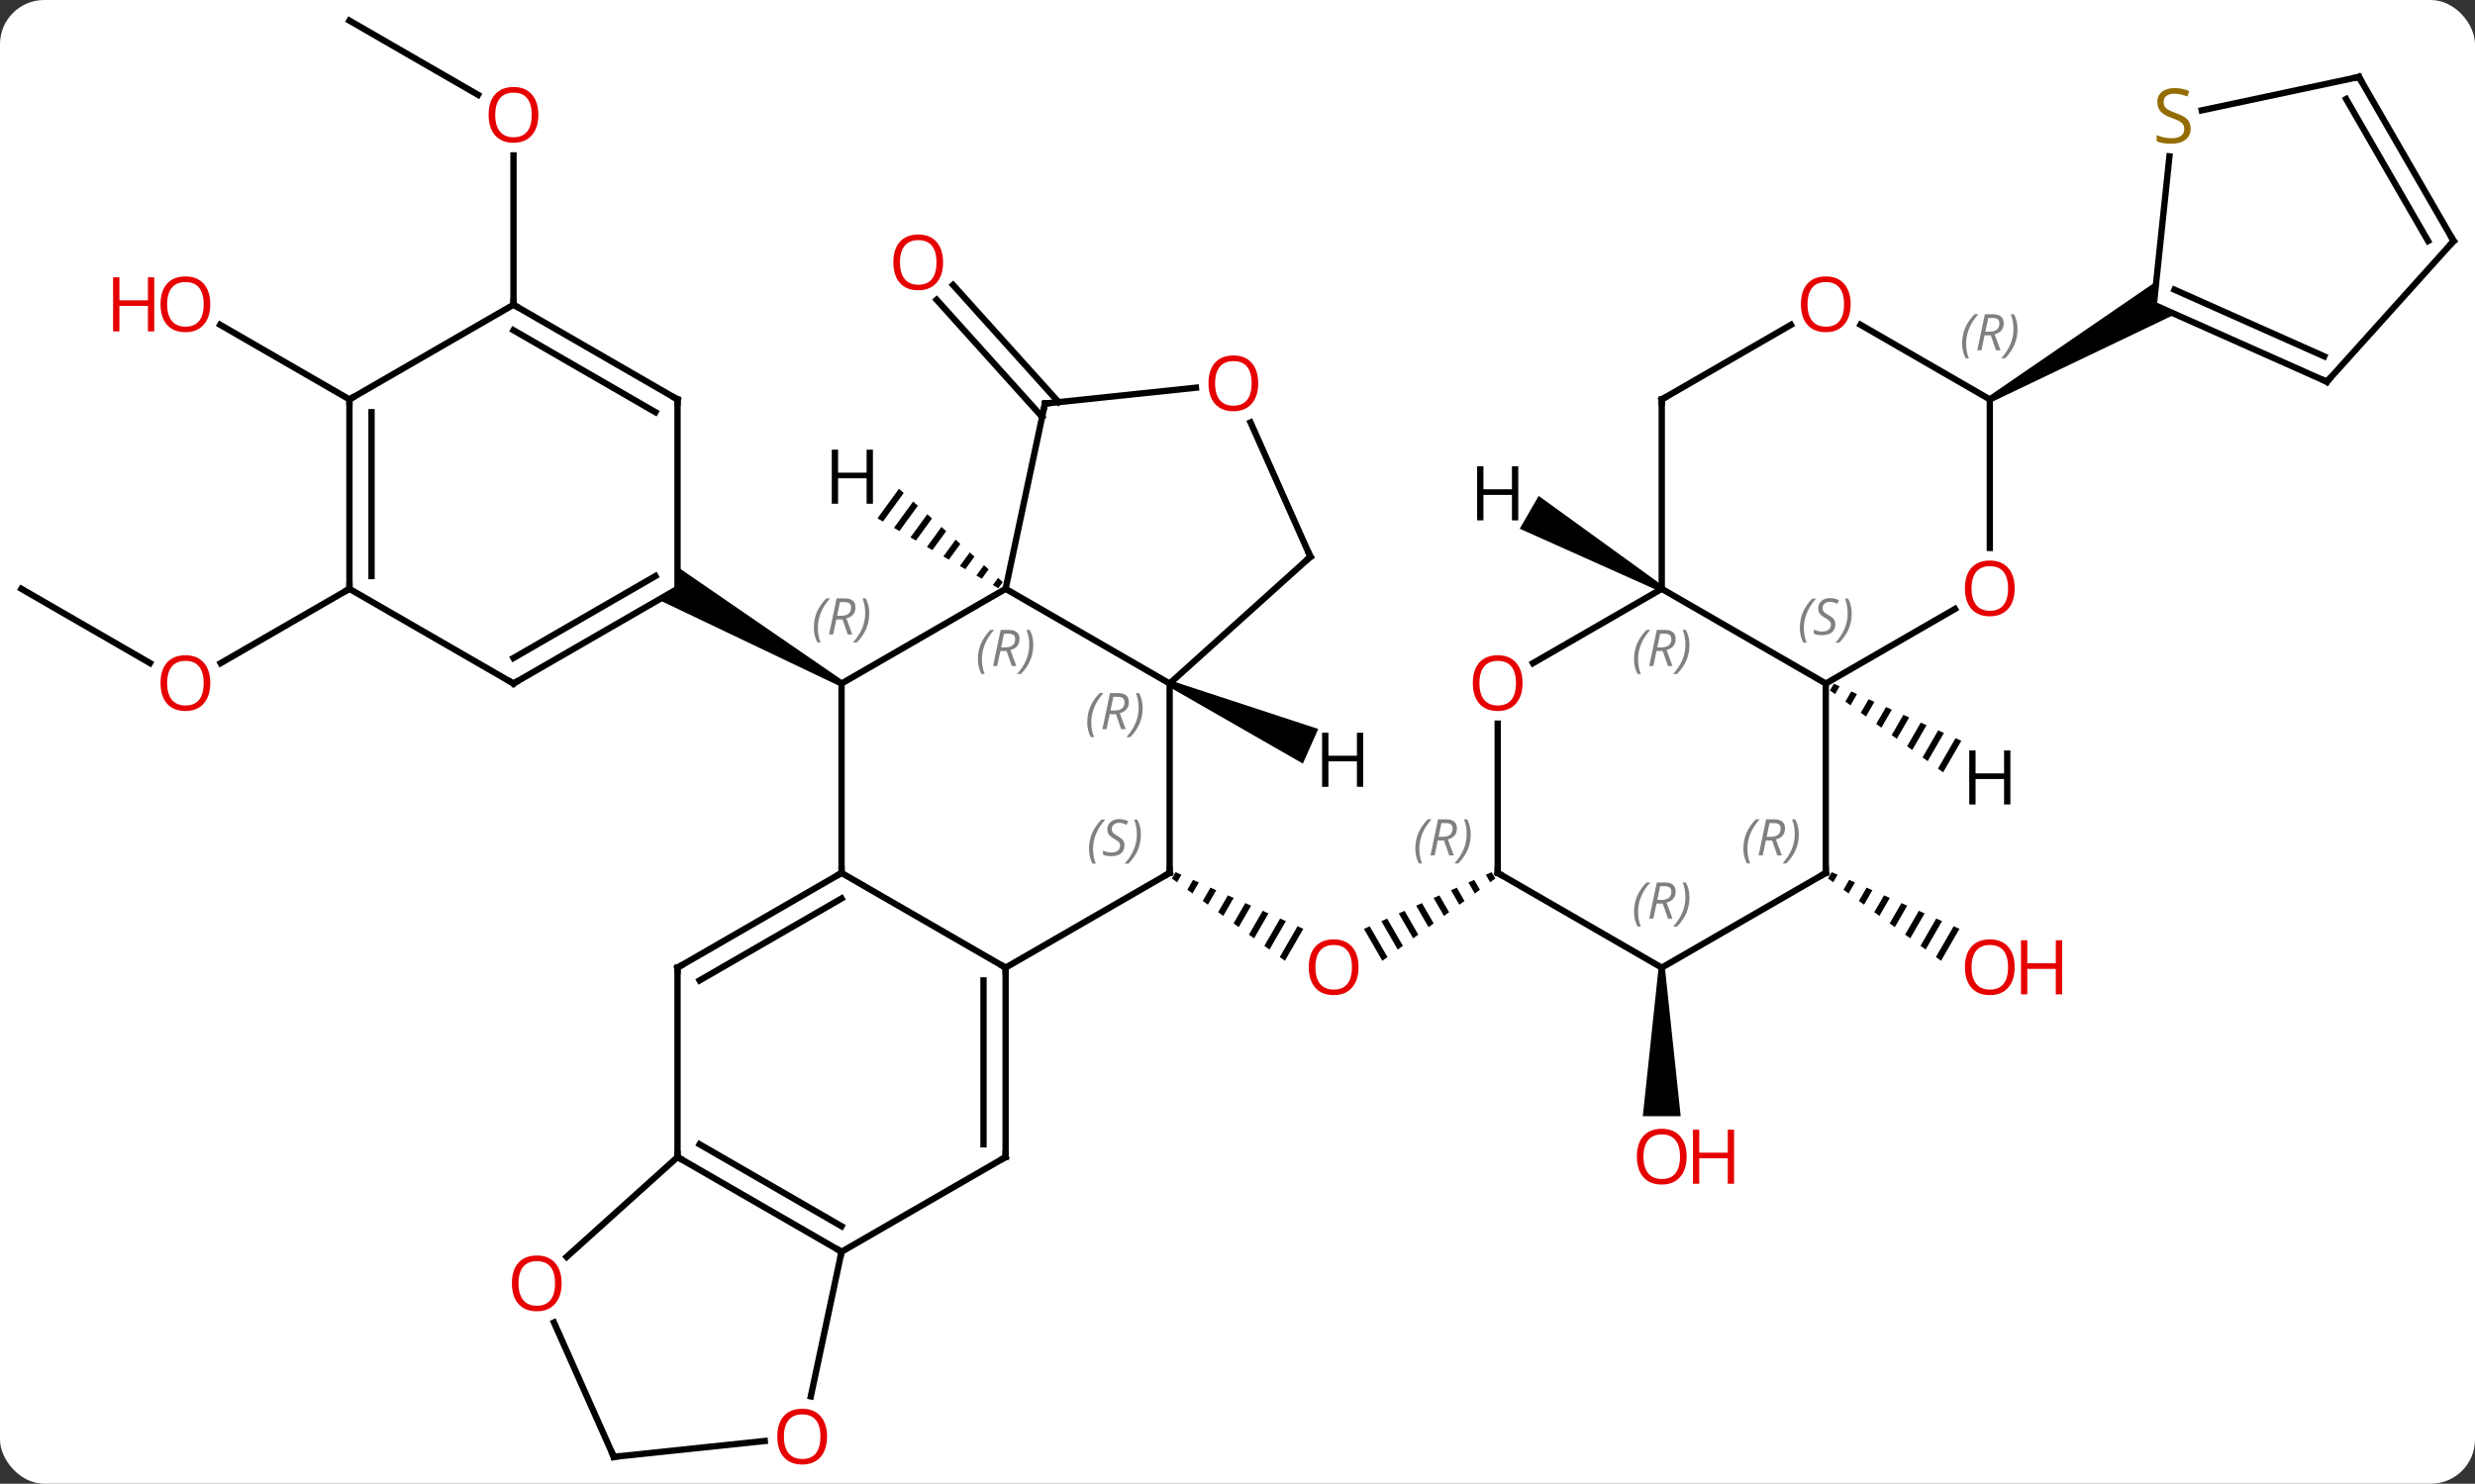 <svg width="392" viewBox="0 0 392 235" style="fill-opacity:1; color-rendering:auto; color-interpolation:auto; text-rendering:auto; stroke:black; stroke-linecap:square; stroke-miterlimit:10; shape-rendering:auto; stroke-opacity:1; fill:black; stroke-dasharray:none; font-weight:normal; stroke-width:1; font-family:'Open Sans'; font-style:normal; stroke-linejoin:miter; font-size:12; stroke-dashoffset:0; image-rendering:auto;" height="235" class="cas-substance-image" xmlns:xlink="http://www.w3.org/1999/xlink" xmlns="http://www.w3.org/2000/svg"><rect x="0" y="0" width="392" height="235" fill="#333333" stroke="none"/><svg class="cas-substance-single-component"><rect y="0" x="0" width="392" stroke="none" ry="7" rx="7" height="235" fill="white" class="cas-substance-group"/><svg y="0" x="0" width="392" viewBox="0 0 392 235" style="fill:black;" height="235" class="cas-substance-single-component-image"><svg><g><g transform="translate(196,117)" style="text-rendering:geometricPrecision; color-rendering:optimizeQuality; color-interpolation:linearRGB; stroke-linecap:butt; image-rendering:optimizeQuality;"><line y2="-50.969" y1="-69.525" x2="-30.942" x1="-47.652" style="fill:none;"/><line y2="-53.311" y1="-71.867" x2="-28.341" x1="-45.051" style="fill:none;"/><path style="stroke:none;" d="M-9.802 21.137 L-10.382 22.143 L-10.382 22.143 L-9.569 22.736 L-9.569 22.736 L-8.883 21.545 L-8.883 21.545 L-9.802 21.137 ZM-7.044 22.361 L-7.943 23.92 L-7.943 23.92 L-7.13 24.512 L-7.13 24.512 L-6.124 22.77 L-6.124 22.77 L-7.044 22.361 ZM-4.286 23.586 L-5.503 25.697 L-5.503 25.697 L-4.69 26.289 L-4.69 26.289 L-3.366 23.994 L-3.366 23.994 L-4.286 23.586 ZM-1.527 24.81 L-3.064 27.474 L-3.064 27.474 L-2.251 28.066 L-2.251 28.066 L-0.608 25.218 L-0.608 25.218 L-1.527 24.81 ZM1.231 26.034 L-0.624 29.251 L0.189 29.843 L0.189 29.843 L2.15 26.442 L2.15 26.442 L1.231 26.034 ZM3.989 27.258 L1.815 31.028 L1.815 31.028 L2.628 31.62 L2.628 31.62 L4.908 27.666 L3.989 27.258 ZM6.747 28.482 L4.255 32.804 L4.255 32.804 L5.068 33.397 L5.068 33.397 L7.667 28.89 L7.667 28.89 L6.747 28.482 ZM9.505 29.706 L6.694 34.581 L6.694 34.581 L7.507 35.174 L7.507 35.174 L10.425 30.114 L10.425 30.114 L9.505 29.706 Z"/><path style="stroke:none;" d="M40.25 21.144 L39.331 21.552 L39.331 21.552 L40.018 22.744 L40.018 22.744 L40.832 22.152 L40.832 22.152 L40.25 21.144 ZM37.492 22.368 L36.573 22.776 L37.579 24.521 L38.392 23.929 L38.392 23.929 L37.492 22.368 ZM34.734 23.593 L33.815 24.001 L33.815 24.001 L35.139 26.297 L35.139 26.297 L35.952 25.705 L35.952 25.705 L34.734 23.593 ZM31.976 24.817 L31.057 25.225 L31.057 25.225 L32.699 28.074 L33.513 27.482 L31.976 24.817 ZM29.218 26.042 L28.299 26.45 L28.299 26.45 L30.26 29.851 L30.26 29.851 L31.073 29.258 L31.073 29.258 L29.218 26.042 ZM26.46 27.266 L25.541 27.674 L27.82 31.627 L28.633 31.035 L28.633 31.035 L26.46 27.266 ZM23.702 28.491 L22.783 28.899 L25.38 33.404 L25.38 33.404 L26.194 32.811 L26.194 32.811 L23.702 28.491 ZM20.944 29.715 L20.025 30.123 L20.025 30.123 L22.941 35.18 L23.754 34.588 L23.754 34.588 L20.944 29.715 Z"/><line y2="-23.739" y1="-11.98" x2="-192.615" x1="-172.249" style="fill:none;"/><line y2="-23.739" y1="-11.965" x2="-140.655" x1="-161.048" style="fill:none;"/><line y2="-113.739" y1="-101.98" x2="-140.655" x1="-120.286" style="fill:none;"/><line y2="-68.739" y1="-92.387" x2="-114.672" x1="-114.672" style="fill:none;"/><line y2="-53.739" y1="-65.56" x2="-140.655" x1="-161.13" style="fill:none;"/><path style="stroke:none;" d="M66.694 36.261 L67.694 36.261 L70.194 59.784 L64.194 59.784 Z"/><path style="stroke:none;" d="M94.121 21.137 L93.541 22.143 L93.541 22.143 L94.354 22.736 L95.04 21.545 L94.121 21.137 ZM96.879 22.361 L95.98 23.92 L95.98 23.92 L96.793 24.512 L97.799 22.77 L96.879 22.361 ZM99.637 23.586 L98.42 25.697 L98.42 25.697 L99.233 26.289 L100.557 23.994 L100.557 23.994 L99.637 23.586 ZM102.396 24.81 L100.859 27.474 L101.672 28.066 L101.672 28.066 L103.315 25.218 L102.396 24.81 ZM105.154 26.034 L103.299 29.251 L104.112 29.843 L106.073 26.442 L105.154 26.034 ZM107.912 27.258 L105.738 31.028 L106.551 31.62 L108.831 27.666 L107.912 27.258 ZM110.67 28.482 L108.178 32.804 L108.991 33.397 L108.991 33.397 L111.59 28.89 L110.67 28.482 ZM113.428 29.706 L110.617 34.581 L111.43 35.174 L114.348 30.114 L114.348 30.114 L113.428 29.706 Z"/><line y2="21.261" y1="-8.739" x2="-62.712" x1="-62.712" style="fill:none;"/><line y2="-23.739" y1="-8.739" x2="-36.729" x1="-62.712" style="fill:none;"/><path style="stroke:none;" d="M-62.462 -9.172 L-62.962 -8.306 L-91.692 -22.007 L-88.692 -23.739 L-88.692 -27.203 Z"/><line y2="36.261" y1="21.261" x2="-36.729" x1="-62.712" style="fill:none;"/><line y2="36.261" y1="21.261" x2="-88.692" x1="-62.712" style="fill:none;"/><line y2="38.282" y1="25.302" x2="-85.192" x1="-62.712" style="fill:none;"/><line y2="-8.739" y1="-23.739" x2="-10.749" x1="-36.729" style="fill:none;"/><line y2="-53.085" y1="-23.739" x2="-30.492" x1="-36.729" style="fill:none;"/><line y2="21.261" y1="36.261" x2="-10.749" x1="-36.729" style="fill:none;"/><line y2="66.261" y1="36.261" x2="-36.729" x1="-36.729" style="fill:none;"/><line y2="64.24" y1="38.282" x2="-40.229" x1="-40.229" style="fill:none;"/><line y2="66.261" y1="36.261" x2="-88.692" x1="-88.692" style="fill:none;"/><line y2="21.261" y1="-8.739" x2="-10.749" x1="-10.749" style="fill:none;"/><line y2="-28.815" y1="-8.739" x2="11.544" x1="-10.749" style="fill:none;"/><line y2="-55.597" y1="-53.085" x2="-6.583" x1="-30.492" style="fill:none;"/><line y2="81.261" y1="66.261" x2="-62.712" x1="-36.729" style="fill:none;"/><line y2="81.261" y1="66.261" x2="-62.712" x1="-88.692" style="fill:none;"/><line y2="77.22" y1="64.24" x2="-62.712" x1="-85.192" style="fill:none;"/><line y2="82.075" y1="66.261" x2="-106.255" x1="-88.692" style="fill:none;"/><line y2="-50.1" y1="-28.815" x2="2.068" x1="11.544" style="fill:none;"/><line y2="104.171" y1="81.261" x2="-67.582" x1="-62.712" style="fill:none;"/><line y2="113.739" y1="92.454" x2="-98.784" x1="-108.26" style="fill:none;"/><line y2="113.739" y1="111.227" x2="-98.784" x1="-74.876" style="fill:none;"/><line y2="-8.739" y1="-23.739" x2="-114.672" x1="-88.692" style="fill:none;"/><line y2="-12.78" y1="-25.76" x2="-114.672" x1="-92.192" style="fill:none;"/><line y2="-53.739" y1="-23.739" x2="-88.692" x1="-88.692" style="fill:none;"/><line y2="-23.739" y1="-8.739" x2="-140.655" x1="-114.672" style="fill:none;"/><line y2="-68.739" y1="-53.739" x2="-114.672" x1="-88.692" style="fill:none;"/><line y2="-64.698" y1="-51.718" x2="-114.672" x1="-92.192" style="fill:none;"/><line y2="-53.739" y1="-23.739" x2="-140.655" x1="-140.655" style="fill:none;"/><line y2="-51.718" y1="-25.76" x2="-137.155" x1="-137.155" style="fill:none;"/><line y2="-53.739" y1="-68.739" x2="-140.655" x1="-114.672" style="fill:none;"/><line y2="-2.387" y1="21.261" x2="41.211" x1="41.211" style="fill:none;"/><line y2="36.261" y1="21.261" x2="67.194" x1="41.211" style="fill:none;"/><line y2="-23.739" y1="-11.965" x2="67.194" x1="46.799" style="fill:none;"/><line y2="21.261" y1="36.261" x2="93.174" x1="67.194" style="fill:none;"/><line y2="-8.739" y1="-23.739" x2="93.174" x1="67.194" style="fill:none;"/><line y2="-53.739" y1="-23.739" x2="67.194" x1="67.194" style="fill:none;"/><line y2="-8.739" y1="21.261" x2="93.174" x1="93.174" style="fill:none;"/><line y2="-20.55" y1="-8.739" x2="113.631" x1="93.174" style="fill:none;"/><line y2="-65.55" y1="-53.739" x2="87.651" x1="67.194" style="fill:none;"/><line y2="-53.739" y1="-30.216" x2="119.154" x1="119.154" style="fill:none;"/><line y2="-53.739" y1="-65.56" x2="119.154" x1="98.679" style="fill:none;"/><path style="stroke:none;" d="M119.404 -53.306 L118.904 -54.172 L145.522 -72.427 L145.134 -68.739 L148.522 -67.231 Z"/><line y2="-56.538" y1="-68.739" x2="172.542" x1="145.134" style="fill:none;"/><line y2="-60.557" y1="-71.115" x2="172.119" x1="148.404" style="fill:none;"/><line y2="-92.244" y1="-68.739" x2="147.606" x1="145.134" style="fill:none;"/><line y2="-78.831" y1="-56.538" x2="192.615" x1="172.542" style="fill:none;"/><line y2="-104.814" y1="-99.523" x2="177.615" x1="152.722" style="fill:none;"/><line y2="-104.814" y1="-78.831" x2="177.615" x1="192.615" style="fill:none;"/><line y2="-101.314" y1="-78.831" x2="175.594" x1="188.573" style="fill:none;"/><path style="stroke:none;" d="M-53.615 -39.585 L-57.022 -34.902 L-56.152 -34.399 L-52.867 -38.914 L-52.867 -38.914 L-53.615 -39.585 ZM-51.373 -37.57 L-54.412 -33.392 L-54.412 -33.392 L-53.542 -32.889 L-53.542 -32.889 L-50.625 -36.898 L-50.625 -36.898 L-51.373 -37.57 ZM-49.131 -35.555 L-51.802 -31.883 L-50.932 -31.38 L-48.383 -34.883 L-49.131 -35.555 ZM-46.889 -33.54 L-49.192 -30.373 L-49.192 -30.373 L-48.322 -29.87 L-48.322 -29.87 L-46.141 -32.868 L-46.889 -33.54 ZM-44.647 -31.524 L-46.582 -28.864 L-46.582 -28.864 L-45.712 -28.36 L-43.899 -30.853 L-44.647 -31.524 ZM-42.404 -29.509 L-43.972 -27.354 L-43.972 -27.354 L-43.102 -26.851 L-41.657 -28.837 L-41.657 -28.837 L-42.404 -29.509 ZM-40.163 -27.494 L-41.362 -25.844 L-41.362 -25.844 L-40.492 -25.341 L-39.415 -26.822 L-40.163 -27.494 ZM-37.92 -25.479 L-38.752 -24.335 L-38.752 -24.335 L-37.883 -23.832 L-37.883 -23.832 L-37.173 -24.807 L-37.173 -24.807 L-37.92 -25.479 Z"/><path style="stroke:none;" d="M-10.952 -8.282 L-10.546 -9.196 L12.791 -1.542 L10.351 3.939 Z"/><path style="stroke:none;" d="M67.444 -24.172 L66.944 -23.306 L44.701 -33.26 L47.701 -38.456 Z"/><path style="stroke:none;" d="M94.451 -8.713 L93.836 -7.646 L94.65 -7.057 L95.368 -8.302 L94.451 -8.713 ZM97.204 -7.48 L96.28 -5.878 L97.095 -5.288 L98.122 -7.069 L97.204 -7.48 ZM99.957 -6.248 L98.724 -4.109 L99.539 -3.519 L100.875 -5.837 L99.957 -6.248 ZM102.711 -5.016 L101.168 -2.34 L101.983 -1.751 L103.629 -4.605 L103.629 -4.605 L102.711 -5.016 ZM105.464 -3.783 L103.612 -0.572 L104.427 0.018 L106.382 -3.372 L105.464 -3.783 ZM108.218 -2.551 L106.057 1.197 L106.057 1.197 L106.871 1.786 L109.136 -2.14 L108.218 -2.551 ZM110.971 -1.318 L108.501 2.966 L109.316 3.555 L111.889 -0.908 L110.971 -1.318 ZM113.725 -0.086 L110.945 4.734 L111.76 5.324 L114.643 0.325 L113.725 -0.086 Z"/></g><g transform="translate(196,117)" style="fill:rgb(230,0,0); text-rendering:geometricPrecision; color-rendering:optimizeQuality; image-rendering:optimizeQuality; font-family:'Open Sans'; stroke:rgb(230,0,0); color-interpolation:linearRGB;"><path style="stroke:none;" d="M-46.63 -75.448 Q-46.63 -73.386 -47.67 -72.206 Q-48.709 -71.026 -50.552 -71.026 Q-52.443 -71.026 -53.474 -72.191 Q-54.505 -73.355 -54.505 -75.464 Q-54.505 -77.558 -53.474 -78.706 Q-52.443 -79.855 -50.552 -79.855 Q-48.693 -79.855 -47.662 -78.683 Q-46.63 -77.511 -46.63 -75.448 ZM-53.459 -75.448 Q-53.459 -73.714 -52.716 -72.808 Q-51.974 -71.901 -50.552 -71.901 Q-49.13 -71.901 -48.404 -72.8 Q-47.677 -73.698 -47.677 -75.448 Q-47.677 -77.183 -48.404 -78.073 Q-49.13 -78.964 -50.552 -78.964 Q-51.974 -78.964 -52.716 -78.066 Q-53.459 -77.167 -53.459 -75.448 Z"/><path style="stroke:none;" d="M19.169 36.191 Q19.169 38.253 18.129 39.433 Q17.09 40.613 15.247 40.613 Q13.356 40.613 12.325 39.449 Q11.293 38.284 11.293 36.175 Q11.293 34.081 12.325 32.933 Q13.356 31.784 15.247 31.784 Q17.106 31.784 18.137 32.956 Q19.169 34.128 19.169 36.191 ZM12.34 36.191 Q12.34 37.925 13.083 38.831 Q13.825 39.738 15.247 39.738 Q16.669 39.738 17.395 38.839 Q18.122 37.941 18.122 36.191 Q18.122 34.456 17.395 33.566 Q16.669 32.675 15.247 32.675 Q13.825 32.675 13.083 33.574 Q12.34 34.472 12.34 36.191 Z"/><path style="stroke:none;" d="M-162.697 -8.809 Q-162.697 -6.747 -163.737 -5.567 Q-164.776 -4.387 -166.619 -4.387 Q-168.51 -4.387 -169.541 -5.551 Q-170.572 -6.716 -170.572 -8.825 Q-170.572 -10.919 -169.541 -12.067 Q-168.51 -13.216 -166.619 -13.216 Q-164.76 -13.216 -163.729 -12.044 Q-162.697 -10.872 -162.697 -8.809 ZM-169.526 -8.809 Q-169.526 -7.075 -168.783 -6.169 Q-168.041 -5.262 -166.619 -5.262 Q-165.197 -5.262 -164.471 -6.161 Q-163.744 -7.059 -163.744 -8.809 Q-163.744 -10.544 -164.471 -11.434 Q-165.197 -12.325 -166.619 -12.325 Q-168.041 -12.325 -168.783 -11.427 Q-169.526 -10.528 -169.526 -8.809 Z"/><path style="stroke:none;" d="M-110.734 -98.809 Q-110.734 -96.747 -111.774 -95.567 Q-112.813 -94.387 -114.656 -94.387 Q-116.547 -94.387 -117.578 -95.552 Q-118.609 -96.716 -118.609 -98.825 Q-118.609 -100.919 -117.578 -102.067 Q-116.547 -103.216 -114.656 -103.216 Q-112.797 -103.216 -111.766 -102.044 Q-110.734 -100.872 -110.734 -98.809 ZM-117.563 -98.809 Q-117.563 -97.075 -116.82 -96.169 Q-116.078 -95.262 -114.656 -95.262 Q-113.234 -95.262 -112.508 -96.161 Q-111.781 -97.059 -111.781 -98.809 Q-111.781 -100.544 -112.508 -101.434 Q-113.234 -102.325 -114.656 -102.325 Q-116.078 -102.325 -116.82 -101.427 Q-117.563 -100.528 -117.563 -98.809 Z"/><path style="stroke:none;" d="M-162.697 -68.809 Q-162.697 -66.747 -163.737 -65.567 Q-164.776 -64.387 -166.619 -64.387 Q-168.51 -64.387 -169.541 -65.552 Q-170.572 -66.716 -170.572 -68.825 Q-170.572 -70.919 -169.541 -72.067 Q-168.51 -73.216 -166.619 -73.216 Q-164.76 -73.216 -163.729 -72.044 Q-162.697 -70.872 -162.697 -68.809 ZM-169.526 -68.809 Q-169.526 -67.075 -168.783 -66.169 Q-168.041 -65.262 -166.619 -65.262 Q-165.197 -65.262 -164.471 -66.161 Q-163.744 -67.059 -163.744 -68.809 Q-163.744 -70.544 -164.471 -71.434 Q-165.197 -72.325 -166.619 -72.325 Q-168.041 -72.325 -168.783 -71.427 Q-169.526 -70.528 -169.526 -68.809 Z"/><path style="stroke:none;" d="M-171.572 -64.512 L-172.572 -64.512 L-172.572 -68.544 L-177.088 -68.544 L-177.088 -64.512 L-178.088 -64.512 L-178.088 -73.075 L-177.088 -73.075 L-177.088 -69.434 L-172.572 -69.434 L-172.572 -73.075 L-171.572 -73.075 L-171.572 -64.512 Z"/><path style="stroke:none;" d="M71.132 66.191 Q71.132 68.253 70.092 69.433 Q69.053 70.613 67.21 70.613 Q65.319 70.613 64.288 69.448 Q63.257 68.284 63.257 66.175 Q63.257 64.081 64.288 62.933 Q65.319 61.784 67.21 61.784 Q69.069 61.784 70.1 62.956 Q71.132 64.128 71.132 66.191 ZM64.303 66.191 Q64.303 67.925 65.046 68.831 Q65.788 69.738 67.21 69.738 Q68.632 69.738 69.358 68.839 Q70.085 67.941 70.085 66.191 Q70.085 64.456 69.358 63.566 Q68.632 62.675 67.21 62.675 Q65.788 62.675 65.046 63.574 Q64.303 64.472 64.303 66.191 Z"/><path style="stroke:none;" d="M78.647 70.488 L77.647 70.488 L77.647 66.456 L73.132 66.456 L73.132 70.488 L72.132 70.488 L72.132 61.925 L73.132 61.925 L73.132 65.566 L77.647 65.566 L77.647 61.925 L78.647 61.925 L78.647 70.488 Z"/><path style="stroke:none;" d="M123.091 36.191 Q123.091 38.253 122.052 39.433 Q121.013 40.613 119.17 40.613 Q117.279 40.613 116.248 39.449 Q115.216 38.284 115.216 36.175 Q115.216 34.081 116.248 32.933 Q117.279 31.784 119.17 31.784 Q121.029 31.784 122.06 32.956 Q123.091 34.128 123.091 36.191 ZM116.263 36.191 Q116.263 37.925 117.006 38.831 Q117.748 39.738 119.17 39.738 Q120.591 39.738 121.318 38.839 Q122.045 37.941 122.045 36.191 Q122.045 34.456 121.318 33.566 Q120.591 32.675 119.17 32.675 Q117.748 32.675 117.006 33.574 Q116.263 34.472 116.263 36.191 Z"/><path style="stroke:none;" d="M130.607 40.488 L129.607 40.488 L129.607 36.456 L125.091 36.456 L125.091 40.488 L124.091 40.488 L124.091 31.925 L125.091 31.925 L125.091 35.566 L129.607 35.566 L129.607 31.925 L130.607 31.925 L130.607 40.488 Z"/></g><g transform="translate(196,117)" style="font-size:8.4px; fill:gray; text-rendering:geometricPrecision; image-rendering:optimizeQuality; color-rendering:optimizeQuality; font-family:'Open Sans'; font-style:italic; stroke:gray; color-interpolation:linearRGB;"><path style="stroke:none;" d="M-67.1 -17.575 Q-67.1 -18.903 -66.632 -20.028 Q-66.163 -21.153 -65.132 -22.231 L-64.522 -22.231 Q-65.491 -21.169 -65.975 -19.997 Q-66.46 -18.825 -66.46 -17.591 Q-66.46 -16.262 -66.022 -15.247 L-66.538 -15.247 Q-67.1 -16.278 -67.1 -17.575 ZM-63.54 -18.887 L-64.04 -16.512 L-64.697 -16.512 L-63.493 -22.231 L-62.243 -22.231 Q-60.509 -22.231 -60.509 -20.794 Q-60.509 -19.434 -61.947 -19.044 L-61.009 -16.512 L-61.728 -16.512 L-62.556 -18.887 L-63.54 -18.887 ZM-62.962 -21.637 Q-63.353 -19.716 -63.415 -19.466 L-62.759 -19.466 Q-62.009 -19.466 -61.603 -19.794 Q-61.197 -20.122 -61.197 -20.747 Q-61.197 -21.216 -61.454 -21.427 Q-61.712 -21.637 -62.306 -21.637 L-62.962 -21.637 ZM-58.323 -19.887 Q-58.323 -18.559 -58.8 -17.427 Q-59.276 -16.294 -60.292 -15.247 L-60.901 -15.247 Q-58.964 -17.403 -58.964 -19.887 Q-58.964 -21.216 -59.401 -22.231 L-58.886 -22.231 Q-58.323 -21.169 -58.323 -19.887 Z"/></g><g transform="translate(196,117)" style="stroke-linecap:butt; font-size:8.4px; text-rendering:geometricPrecision; image-rendering:optimizeQuality; color-rendering:optimizeQuality; font-family:'Open Sans'; font-style:italic; color-interpolation:linearRGB; stroke-miterlimit:5;"><path style="fill:none;" d="M-63.145 21.511 L-62.712 21.261 L-62.712 20.761"/><path style="fill:gray; stroke:none;" d="M-41.118 -12.575 Q-41.118 -13.903 -40.649 -15.028 Q-40.18 -16.153 -39.149 -17.231 L-38.54 -17.231 Q-39.508 -16.169 -39.993 -14.997 Q-40.477 -13.825 -40.477 -12.591 Q-40.477 -11.262 -40.04 -10.247 L-40.555 -10.247 Q-41.118 -11.278 -41.118 -12.575 ZM-37.558 -13.887 L-38.058 -11.512 L-38.714 -11.512 L-37.511 -17.231 L-36.261 -17.231 Q-34.527 -17.231 -34.527 -15.794 Q-34.527 -14.434 -35.964 -14.044 L-35.027 -11.512 L-35.745 -11.512 L-36.574 -13.887 L-37.558 -13.887 ZM-36.98 -16.637 Q-37.37 -14.716 -37.433 -14.466 L-36.777 -14.466 Q-36.027 -14.466 -35.62 -14.794 Q-35.214 -15.122 -35.214 -15.747 Q-35.214 -16.216 -35.472 -16.427 Q-35.73 -16.637 -36.324 -16.637 L-36.98 -16.637 ZM-32.341 -14.887 Q-32.341 -13.559 -32.817 -12.427 Q-33.294 -11.294 -34.309 -10.247 L-34.919 -10.247 Q-32.981 -12.403 -32.981 -14.887 Q-32.981 -16.216 -33.419 -17.231 L-32.903 -17.231 Q-32.341 -16.169 -32.341 -14.887 Z"/><path style="fill:none;" d="M-36.729 36.761 L-36.729 36.261 L-37.162 36.011"/><path style="fill:none;" d="M-88.259 36.011 L-88.692 36.261 L-88.692 36.761"/><path style="fill:gray; stroke:none;" d="M-23.798 -2.575 Q-23.798 -3.903 -23.329 -5.028 Q-22.86 -6.153 -21.829 -7.231 L-21.22 -7.231 Q-22.189 -6.169 -22.673 -4.997 Q-23.157 -3.825 -23.157 -2.591 Q-23.157 -1.262 -22.72 -0.247 L-23.235 -0.247 Q-23.798 -1.278 -23.798 -2.575 ZM-20.238 -3.888 L-20.738 -1.512 L-21.394 -1.512 L-20.191 -7.231 L-18.941 -7.231 Q-17.207 -7.231 -17.207 -5.794 Q-17.207 -4.434 -18.644 -4.044 L-17.707 -1.512 L-18.425 -1.512 L-19.253 -3.888 L-20.238 -3.888 ZM-19.66 -6.638 Q-20.05 -4.716 -20.113 -4.466 L-19.457 -4.466 Q-18.707 -4.466 -18.3 -4.794 Q-17.894 -5.122 -17.894 -5.747 Q-17.894 -6.216 -18.152 -6.427 Q-18.41 -6.638 -19.003 -6.638 L-19.66 -6.638 ZM-15.021 -4.888 Q-15.021 -3.559 -15.497 -2.427 Q-15.974 -1.294 -16.989 -0.247 L-17.599 -0.247 Q-15.661 -2.403 -15.661 -4.888 Q-15.661 -6.216 -16.099 -7.231 L-15.583 -7.231 Q-15.021 -6.169 -15.021 -4.888 Z"/><path style="fill:none;" d="M-30.596 -52.596 L-30.492 -53.085 L-29.995 -53.137"/><path style="fill:none;" d="M-11.182 21.511 L-10.749 21.261 L-10.749 20.761"/><path style="fill:gray; stroke:none;" d="M-23.518 17.464 Q-23.518 16.136 -23.049 15.011 Q-22.58 13.886 -21.549 12.808 L-20.94 12.808 Q-21.908 13.87 -22.393 15.042 Q-22.877 16.214 -22.877 17.448 Q-22.877 18.776 -22.44 19.792 L-22.955 19.792 Q-23.518 18.761 -23.518 17.464 ZM-17.895 16.87 Q-17.895 17.698 -18.442 18.151 Q-18.989 18.605 -19.989 18.605 Q-20.395 18.605 -20.708 18.55 Q-21.02 18.495 -21.301 18.355 L-21.301 17.698 Q-20.676 18.026 -19.973 18.026 Q-19.348 18.026 -18.973 17.73 Q-18.598 17.433 -18.598 16.917 Q-18.598 16.605 -18.801 16.378 Q-19.005 16.151 -19.567 15.823 Q-20.161 15.495 -20.387 15.167 Q-20.614 14.839 -20.614 14.386 Q-20.614 13.652 -20.098 13.191 Q-19.583 12.73 -18.739 12.73 Q-18.364 12.73 -18.028 12.808 Q-17.692 12.886 -17.317 13.058 L-17.583 13.652 Q-17.833 13.495 -18.153 13.409 Q-18.473 13.323 -18.739 13.323 Q-19.27 13.323 -19.59 13.597 Q-19.911 13.87 -19.911 14.339 Q-19.911 14.542 -19.84 14.691 Q-19.77 14.839 -19.63 14.972 Q-19.489 15.105 -19.067 15.355 Q-18.505 15.698 -18.301 15.894 Q-18.098 16.089 -17.997 16.323 Q-17.895 16.558 -17.895 16.87 ZM-15.301 15.152 Q-15.301 16.48 -15.777 17.613 Q-16.254 18.745 -17.269 19.792 L-17.879 19.792 Q-15.941 17.636 -15.941 15.152 Q-15.941 13.823 -16.379 12.808 L-15.863 12.808 Q-15.301 13.87 -15.301 15.152 Z"/><path style="fill:none;" d="M-36.729 65.761 L-36.729 66.261 L-37.162 66.511"/><path style="fill:none;" d="M-88.259 66.511 L-88.692 66.261 L-88.692 65.761"/><path style="fill:none;" d="M11.172 -28.48 L11.544 -28.815 L11.341 -29.272"/></g><g transform="translate(196,117)" style="stroke-linecap:butt; fill:rgb(230,0,0); text-rendering:geometricPrecision; color-rendering:optimizeQuality; image-rendering:optimizeQuality; font-family:'Open Sans'; stroke:rgb(230,0,0); color-interpolation:linearRGB; stroke-miterlimit:5;"><path style="stroke:none;" d="M3.28 -56.29 Q3.28 -54.228 2.241 -53.048 Q1.202 -51.868 -0.641 -51.868 Q-2.532 -51.868 -3.563 -53.032 Q-4.595 -54.197 -4.595 -56.306 Q-4.595 -58.4 -3.563 -59.548 Q-2.532 -60.697 -0.641 -60.697 Q1.218 -60.697 2.249 -59.525 Q3.28 -58.353 3.28 -56.29 ZM-3.548 -56.29 Q-3.548 -54.556 -2.805 -53.65 Q-2.063 -52.743 -0.641 -52.743 Q0.78 -52.743 1.507 -53.642 Q2.234 -54.54 2.234 -56.29 Q2.234 -58.025 1.507 -58.915 Q0.78 -59.806 -0.641 -59.806 Q-2.063 -59.806 -2.805 -58.907 Q-3.548 -58.009 -3.548 -56.29 Z"/><path style="fill:none; stroke:black;" d="M-63.145 81.011 L-62.712 81.261 L-62.816 81.75"/><path style="stroke:none;" d="M-107.047 86.264 Q-107.047 88.326 -108.087 89.506 Q-109.126 90.686 -110.969 90.686 Q-112.86 90.686 -113.891 89.522 Q-114.922 88.357 -114.922 86.248 Q-114.922 84.154 -113.891 83.006 Q-112.86 81.857 -110.969 81.857 Q-109.11 81.857 -108.079 83.029 Q-107.047 84.201 -107.047 86.264 ZM-113.876 86.264 Q-113.876 87.998 -113.133 88.904 Q-112.391 89.811 -110.969 89.811 Q-109.547 89.811 -108.821 88.912 Q-108.094 88.014 -108.094 86.264 Q-108.094 84.529 -108.821 83.639 Q-109.547 82.748 -110.969 82.748 Q-112.391 82.748 -113.133 83.647 Q-113.876 84.545 -113.876 86.264 Z"/><path style="stroke:none;" d="M-65.011 110.534 Q-65.011 112.596 -66.051 113.776 Q-67.09 114.956 -68.933 114.956 Q-70.824 114.956 -71.855 113.791 Q-72.886 112.627 -72.886 110.518 Q-72.886 108.424 -71.855 107.276 Q-70.824 106.127 -68.933 106.127 Q-67.074 106.127 -66.043 107.299 Q-65.011 108.471 -65.011 110.534 ZM-71.84 110.534 Q-71.84 112.268 -71.097 113.174 Q-70.355 114.081 -68.933 114.081 Q-67.511 114.081 -66.785 113.182 Q-66.058 112.284 -66.058 110.534 Q-66.058 108.799 -66.785 107.909 Q-67.511 107.018 -68.933 107.018 Q-70.355 107.018 -71.097 107.916 Q-71.84 108.815 -71.84 110.534 Z"/><path style="fill:none; stroke:black;" d="M-98.987 113.282 L-98.784 113.739 L-98.287 113.687"/><path style="fill:none; stroke:black;" d="M-114.239 -8.989 L-114.672 -8.739 L-115.105 -8.989"/><path style="fill:none; stroke:black;" d="M-88.692 -53.239 L-88.692 -53.739 L-89.125 -53.989"/><path style="fill:none; stroke:black;" d="M-140.655 -24.239 L-140.655 -23.739 L-141.088 -23.489"/><path style="fill:none; stroke:black;" d="M-114.239 -68.489 L-114.672 -68.739 L-114.672 -69.239"/><path style="fill:none; stroke:black;" d="M-140.655 -53.239 L-140.655 -53.739 L-140.222 -53.989"/><path style="fill:none; stroke:black;" d="M41.211 20.761 L41.211 21.261 L41.644 21.511"/></g><g transform="translate(196,117)" style="stroke-linecap:butt; font-size:8.4px; fill:gray; text-rendering:geometricPrecision; image-rendering:optimizeQuality; color-rendering:optimizeQuality; font-family:'Open Sans'; font-style:italic; stroke:gray; color-interpolation:linearRGB; stroke-miterlimit:5;"><path style="stroke:none;" d="M28.162 17.425 Q28.162 16.097 28.631 14.972 Q29.099 13.847 30.131 12.769 L30.74 12.769 Q29.771 13.831 29.287 15.003 Q28.803 16.175 28.803 17.41 Q28.803 18.738 29.24 19.753 L28.724 19.753 Q28.162 18.722 28.162 17.425 ZM31.722 16.113 L31.222 18.488 L30.566 18.488 L31.769 12.769 L33.019 12.769 Q34.753 12.769 34.753 14.206 Q34.753 15.566 33.316 15.956 L34.253 18.488 L33.535 18.488 L32.706 16.113 L31.722 16.113 ZM32.3 13.363 Q31.91 15.284 31.847 15.534 L32.503 15.534 Q33.253 15.534 33.66 15.206 Q34.066 14.878 34.066 14.253 Q34.066 13.784 33.808 13.574 Q33.55 13.363 32.956 13.363 L32.3 13.363 ZM36.939 15.113 Q36.939 16.441 36.463 17.574 Q35.986 18.706 34.971 19.753 L34.361 19.753 Q36.299 17.597 36.299 15.113 Q36.299 13.784 35.861 12.769 L36.377 12.769 Q36.939 13.831 36.939 15.113 Z"/></g><g transform="translate(196,117)" style="stroke-linecap:butt; fill:rgb(230,0,0); text-rendering:geometricPrecision; color-rendering:optimizeQuality; image-rendering:optimizeQuality; font-family:'Open Sans'; stroke:rgb(230,0,0); color-interpolation:linearRGB; stroke-miterlimit:5;"><path style="stroke:none;" d="M45.148 -8.809 Q45.148 -6.747 44.109 -5.567 Q43.07 -4.387 41.227 -4.387 Q39.336 -4.387 38.305 -5.551 Q37.273 -6.716 37.273 -8.825 Q37.273 -10.919 38.305 -12.067 Q39.336 -13.216 41.227 -13.216 Q43.086 -13.216 44.117 -12.044 Q45.148 -10.872 45.148 -8.809 ZM38.32 -8.809 Q38.32 -7.075 39.063 -6.169 Q39.805 -5.262 41.227 -5.262 Q42.648 -5.262 43.375 -6.161 Q44.102 -7.059 44.102 -8.809 Q44.102 -10.544 43.375 -11.434 Q42.648 -12.325 41.227 -12.325 Q39.805 -12.325 39.063 -11.427 Q38.32 -10.528 38.32 -8.809 Z"/></g><g transform="translate(196,117)" style="stroke-linecap:butt; font-size:8.4px; fill:gray; text-rendering:geometricPrecision; image-rendering:optimizeQuality; color-rendering:optimizeQuality; font-family:'Open Sans'; font-style:italic; stroke:gray; color-interpolation:linearRGB; stroke-miterlimit:5;"><path style="stroke:none;" d="M62.805 27.425 Q62.805 26.097 63.274 24.972 Q63.743 23.847 64.774 22.769 L65.383 22.769 Q64.415 23.831 63.93 25.003 Q63.446 26.175 63.446 27.409 Q63.446 28.738 63.883 29.753 L63.368 29.753 Q62.805 28.722 62.805 27.425 ZM66.365 26.113 L65.865 28.488 L65.209 28.488 L66.412 22.769 L67.662 22.769 Q69.396 22.769 69.396 24.206 Q69.396 25.566 67.959 25.956 L68.896 28.488 L68.178 28.488 L67.35 26.113 L66.365 26.113 ZM66.943 23.363 Q66.553 25.284 66.49 25.534 L67.146 25.534 Q67.896 25.534 68.303 25.206 Q68.709 24.878 68.709 24.253 Q68.709 23.784 68.451 23.573 Q68.193 23.363 67.6 23.363 L66.943 23.363 ZM71.582 25.113 Q71.582 26.441 71.106 27.573 Q70.629 28.706 69.614 29.753 L69.004 29.753 Q70.942 27.597 70.942 25.113 Q70.942 23.784 70.504 22.769 L71.02 22.769 Q71.582 23.831 71.582 25.113 Z"/><path style="stroke:none;" d="M62.805 -12.575 Q62.805 -13.903 63.274 -15.028 Q63.743 -16.153 64.774 -17.231 L65.383 -17.231 Q64.415 -16.169 63.93 -14.997 Q63.446 -13.825 63.446 -12.591 Q63.446 -11.262 63.883 -10.247 L63.368 -10.247 Q62.805 -11.278 62.805 -12.575 ZM66.365 -13.887 L65.865 -11.512 L65.209 -11.512 L66.412 -17.231 L67.662 -17.231 Q69.396 -17.231 69.396 -15.794 Q69.396 -14.434 67.959 -14.044 L68.896 -11.512 L68.178 -11.512 L67.35 -13.887 L66.365 -13.887 ZM66.943 -16.637 Q66.553 -14.716 66.49 -14.466 L67.146 -14.466 Q67.896 -14.466 68.303 -14.794 Q68.709 -15.122 68.709 -15.747 Q68.709 -16.216 68.451 -16.427 Q68.193 -16.637 67.6 -16.637 L66.943 -16.637 ZM71.582 -14.887 Q71.582 -13.559 71.106 -12.427 Q70.629 -11.294 69.614 -10.247 L69.004 -10.247 Q70.942 -12.403 70.942 -14.887 Q70.942 -16.216 70.504 -17.231 L71.02 -17.231 Q71.582 -16.169 71.582 -14.887 Z"/><path style="fill:none; stroke:black;" d="M92.741 21.511 L93.174 21.261 L93.174 20.761"/><path style="stroke:none;" d="M80.125 17.425 Q80.125 16.097 80.594 14.972 Q81.063 13.847 82.094 12.769 L82.703 12.769 Q81.734 13.831 81.25 15.003 Q80.766 16.175 80.766 17.409 Q80.766 18.738 81.203 19.753 L80.688 19.753 Q80.125 18.722 80.125 17.425 ZM83.685 16.113 L83.185 18.488 L82.529 18.488 L83.732 12.769 L84.982 12.769 Q86.716 12.769 86.716 14.206 Q86.716 15.566 85.279 15.956 L86.216 18.488 L85.498 18.488 L84.67 16.113 L83.685 16.113 ZM84.263 13.363 Q83.873 15.284 83.81 15.534 L84.466 15.534 Q85.216 15.534 85.623 15.206 Q86.029 14.878 86.029 14.253 Q86.029 13.784 85.771 13.573 Q85.513 13.363 84.92 13.363 L84.263 13.363 ZM88.903 15.113 Q88.903 16.441 88.426 17.573 Q87.949 18.706 86.934 19.753 L86.324 19.753 Q88.262 17.597 88.262 15.113 Q88.262 13.784 87.824 12.769 L88.34 12.769 Q88.903 13.831 88.903 15.113 Z"/><path style="stroke:none;" d="M89.066 -17.536 Q89.066 -18.864 89.534 -19.989 Q90.003 -21.114 91.034 -22.192 L91.644 -22.192 Q90.675 -21.13 90.191 -19.958 Q89.706 -18.786 89.706 -17.552 Q89.706 -16.223 90.144 -15.208 L89.628 -15.208 Q89.066 -16.239 89.066 -17.536 ZM94.688 -18.13 Q94.688 -17.302 94.141 -16.848 Q93.594 -16.395 92.594 -16.395 Q92.188 -16.395 91.876 -16.45 Q91.563 -16.505 91.282 -16.645 L91.282 -17.302 Q91.907 -16.973 92.61 -16.973 Q93.235 -16.973 93.61 -17.27 Q93.985 -17.567 93.985 -18.083 Q93.985 -18.395 93.782 -18.622 Q93.579 -18.848 93.016 -19.177 Q92.422 -19.505 92.196 -19.833 Q91.969 -20.161 91.969 -20.614 Q91.969 -21.348 92.485 -21.809 Q93.001 -22.27 93.844 -22.27 Q94.219 -22.27 94.555 -22.192 Q94.891 -22.114 95.266 -21.942 L95.001 -21.348 Q94.751 -21.505 94.43 -21.591 Q94.11 -21.677 93.844 -21.677 Q93.313 -21.677 92.993 -21.403 Q92.672 -21.13 92.672 -20.661 Q92.672 -20.458 92.743 -20.309 Q92.813 -20.161 92.954 -20.028 Q93.094 -19.895 93.516 -19.645 Q94.079 -19.302 94.282 -19.106 Q94.485 -18.911 94.587 -18.677 Q94.688 -18.442 94.688 -18.13 ZM97.282 -19.848 Q97.282 -18.52 96.806 -17.387 Q96.329 -16.255 95.314 -15.208 L94.704 -15.208 Q96.642 -17.364 96.642 -19.848 Q96.642 -21.177 96.204 -22.192 L96.72 -22.192 Q97.282 -21.13 97.282 -19.848 Z"/><path style="fill:none; stroke:black;" d="M67.194 -53.239 L67.194 -53.739 L67.627 -53.989"/></g><g transform="translate(196,117)" style="stroke-linecap:butt; fill:rgb(230,0,0); text-rendering:geometricPrecision; color-rendering:optimizeQuality; image-rendering:optimizeQuality; font-family:'Open Sans'; stroke:rgb(230,0,0); color-interpolation:linearRGB; stroke-miterlimit:5;"><path style="stroke:none;" d="M123.091 -23.809 Q123.091 -21.747 122.052 -20.567 Q121.013 -19.387 119.17 -19.387 Q117.279 -19.387 116.248 -20.552 Q115.216 -21.716 115.216 -23.825 Q115.216 -25.919 116.248 -27.067 Q117.279 -28.216 119.17 -28.216 Q121.029 -28.216 122.06 -27.044 Q123.091 -25.872 123.091 -23.809 ZM116.263 -23.809 Q116.263 -22.075 117.006 -21.169 Q117.748 -20.262 119.17 -20.262 Q120.591 -20.262 121.318 -21.161 Q122.045 -22.059 122.045 -23.809 Q122.045 -25.544 121.318 -26.434 Q120.591 -27.325 119.17 -27.325 Q117.748 -27.325 117.006 -26.427 Q116.263 -25.528 116.263 -23.809 Z"/><path style="stroke:none;" d="M97.112 -68.809 Q97.112 -66.747 96.072 -65.567 Q95.033 -64.387 93.19 -64.387 Q91.299 -64.387 90.268 -65.552 Q89.237 -66.716 89.237 -68.825 Q89.237 -70.919 90.268 -72.067 Q91.299 -73.216 93.19 -73.216 Q95.049 -73.216 96.08 -72.044 Q97.112 -70.872 97.112 -68.809 ZM90.283 -68.809 Q90.283 -67.075 91.026 -66.169 Q91.768 -65.262 93.19 -65.262 Q94.612 -65.262 95.338 -66.161 Q96.065 -67.059 96.065 -68.809 Q96.065 -70.544 95.338 -71.434 Q94.612 -72.325 93.19 -72.325 Q91.768 -72.325 91.026 -71.427 Q90.283 -70.528 90.283 -68.809 Z"/></g><g transform="translate(196,117)" style="stroke-linecap:butt; font-size:8.4px; fill:gray; text-rendering:geometricPrecision; image-rendering:optimizeQuality; color-rendering:optimizeQuality; font-family:'Open Sans'; font-style:italic; stroke:gray; color-interpolation:linearRGB; stroke-miterlimit:5;"><path style="stroke:none;" d="M114.765 -62.575 Q114.765 -63.903 115.234 -65.028 Q115.703 -66.153 116.734 -67.231 L117.344 -67.231 Q116.375 -66.169 115.89 -64.997 Q115.406 -63.825 115.406 -62.591 Q115.406 -61.262 115.844 -60.247 L115.328 -60.247 Q114.765 -61.278 114.765 -62.575 ZM118.325 -63.887 L117.825 -61.512 L117.169 -61.512 L118.372 -67.231 L119.622 -67.231 Q121.357 -67.231 121.357 -65.794 Q121.357 -64.434 119.919 -64.044 L120.857 -61.512 L120.138 -61.512 L119.31 -63.887 L118.325 -63.887 ZM118.903 -66.637 Q118.513 -64.716 118.45 -64.466 L119.107 -64.466 Q119.857 -64.466 120.263 -64.794 Q120.669 -65.122 120.669 -65.747 Q120.669 -66.216 120.411 -66.427 Q120.153 -66.637 119.56 -66.637 L118.903 -66.637 ZM123.543 -64.887 Q123.543 -63.559 123.066 -62.426 Q122.59 -61.294 121.574 -60.247 L120.965 -60.247 Q122.902 -62.403 122.902 -64.887 Q122.902 -66.216 122.465 -67.231 L122.98 -67.231 Q123.543 -66.169 123.543 -64.887 Z"/><path style="fill:none; stroke:black;" d="M172.085 -56.741 L172.542 -56.538 L172.877 -56.91"/></g><g transform="translate(196,117)" style="stroke-linecap:butt; fill:rgb(148,108,0); text-rendering:geometricPrecision; color-rendering:optimizeQuality; image-rendering:optimizeQuality; font-family:'Open Sans'; stroke:rgb(148,108,0); color-interpolation:linearRGB; stroke-miterlimit:5;"><path style="stroke:none;" d="M150.967 -96.639 Q150.967 -95.514 150.147 -94.874 Q149.327 -94.233 147.92 -94.233 Q146.389 -94.233 145.577 -94.639 L145.577 -95.593 Q146.108 -95.374 146.725 -95.241 Q147.342 -95.108 147.952 -95.108 Q148.952 -95.108 149.452 -95.491 Q149.952 -95.874 149.952 -96.546 Q149.952 -96.983 149.772 -97.272 Q149.592 -97.561 149.178 -97.804 Q148.764 -98.046 147.905 -98.343 Q146.717 -98.764 146.202 -99.35 Q145.686 -99.936 145.686 -100.889 Q145.686 -101.874 146.428 -102.46 Q147.17 -103.046 148.405 -103.046 Q149.67 -103.046 150.749 -102.577 L150.436 -101.718 Q149.374 -102.155 148.374 -102.155 Q147.577 -102.155 147.131 -101.819 Q146.686 -101.483 146.686 -100.874 Q146.686 -100.436 146.85 -100.147 Q147.014 -99.858 147.405 -99.624 Q147.795 -99.389 148.608 -99.093 Q149.952 -98.624 150.459 -98.069 Q150.967 -97.514 150.967 -96.639 Z"/><path style="fill:none; stroke:black;" d="M192.28 -78.459 L192.615 -78.831 L192.365 -79.264"/><path style="fill:none; stroke:black;" d="M177.126 -104.71 L177.615 -104.814 L177.865 -104.381"/><path style="fill:black; stroke:none;" d="M-57.744 -37.217 L-58.744 -37.217 L-58.744 -41.248 L-63.26 -41.248 L-63.26 -37.217 L-64.26 -37.217 L-64.26 -45.779 L-63.26 -45.779 L-63.26 -42.139 L-58.744 -42.139 L-58.744 -45.779 L-57.744 -45.779 L-57.744 -37.217 Z"/><path style="fill:black; stroke:none;" d="M19.914 7.618 L18.914 7.618 L18.914 3.587 L14.398 3.587 L14.398 7.618 L13.398 7.618 L13.398 -0.944 L14.398 -0.944 L14.398 2.696 L18.914 2.696 L18.914 -0.944 L19.914 -0.944 L19.914 7.618 Z"/><path style="fill:black; stroke:none;" d="M44.469 -34.583 L43.469 -34.583 L43.469 -38.614 L38.953 -38.614 L38.953 -34.583 L37.953 -34.583 L37.953 -43.145 L38.953 -43.145 L38.953 -39.505 L43.469 -39.505 L43.469 -43.145 L44.469 -43.145 L44.469 -34.583 Z"/><path style="fill:black; stroke:none;" d="M122.412 10.417 L121.412 10.417 L121.412 6.386 L116.896 6.386 L116.896 10.417 L115.896 10.417 L115.896 1.855 L116.896 1.855 L116.896 5.495 L121.412 5.495 L121.412 1.855 L122.412 1.855 L122.412 10.417 Z"/></g></g></svg></svg></svg></svg>